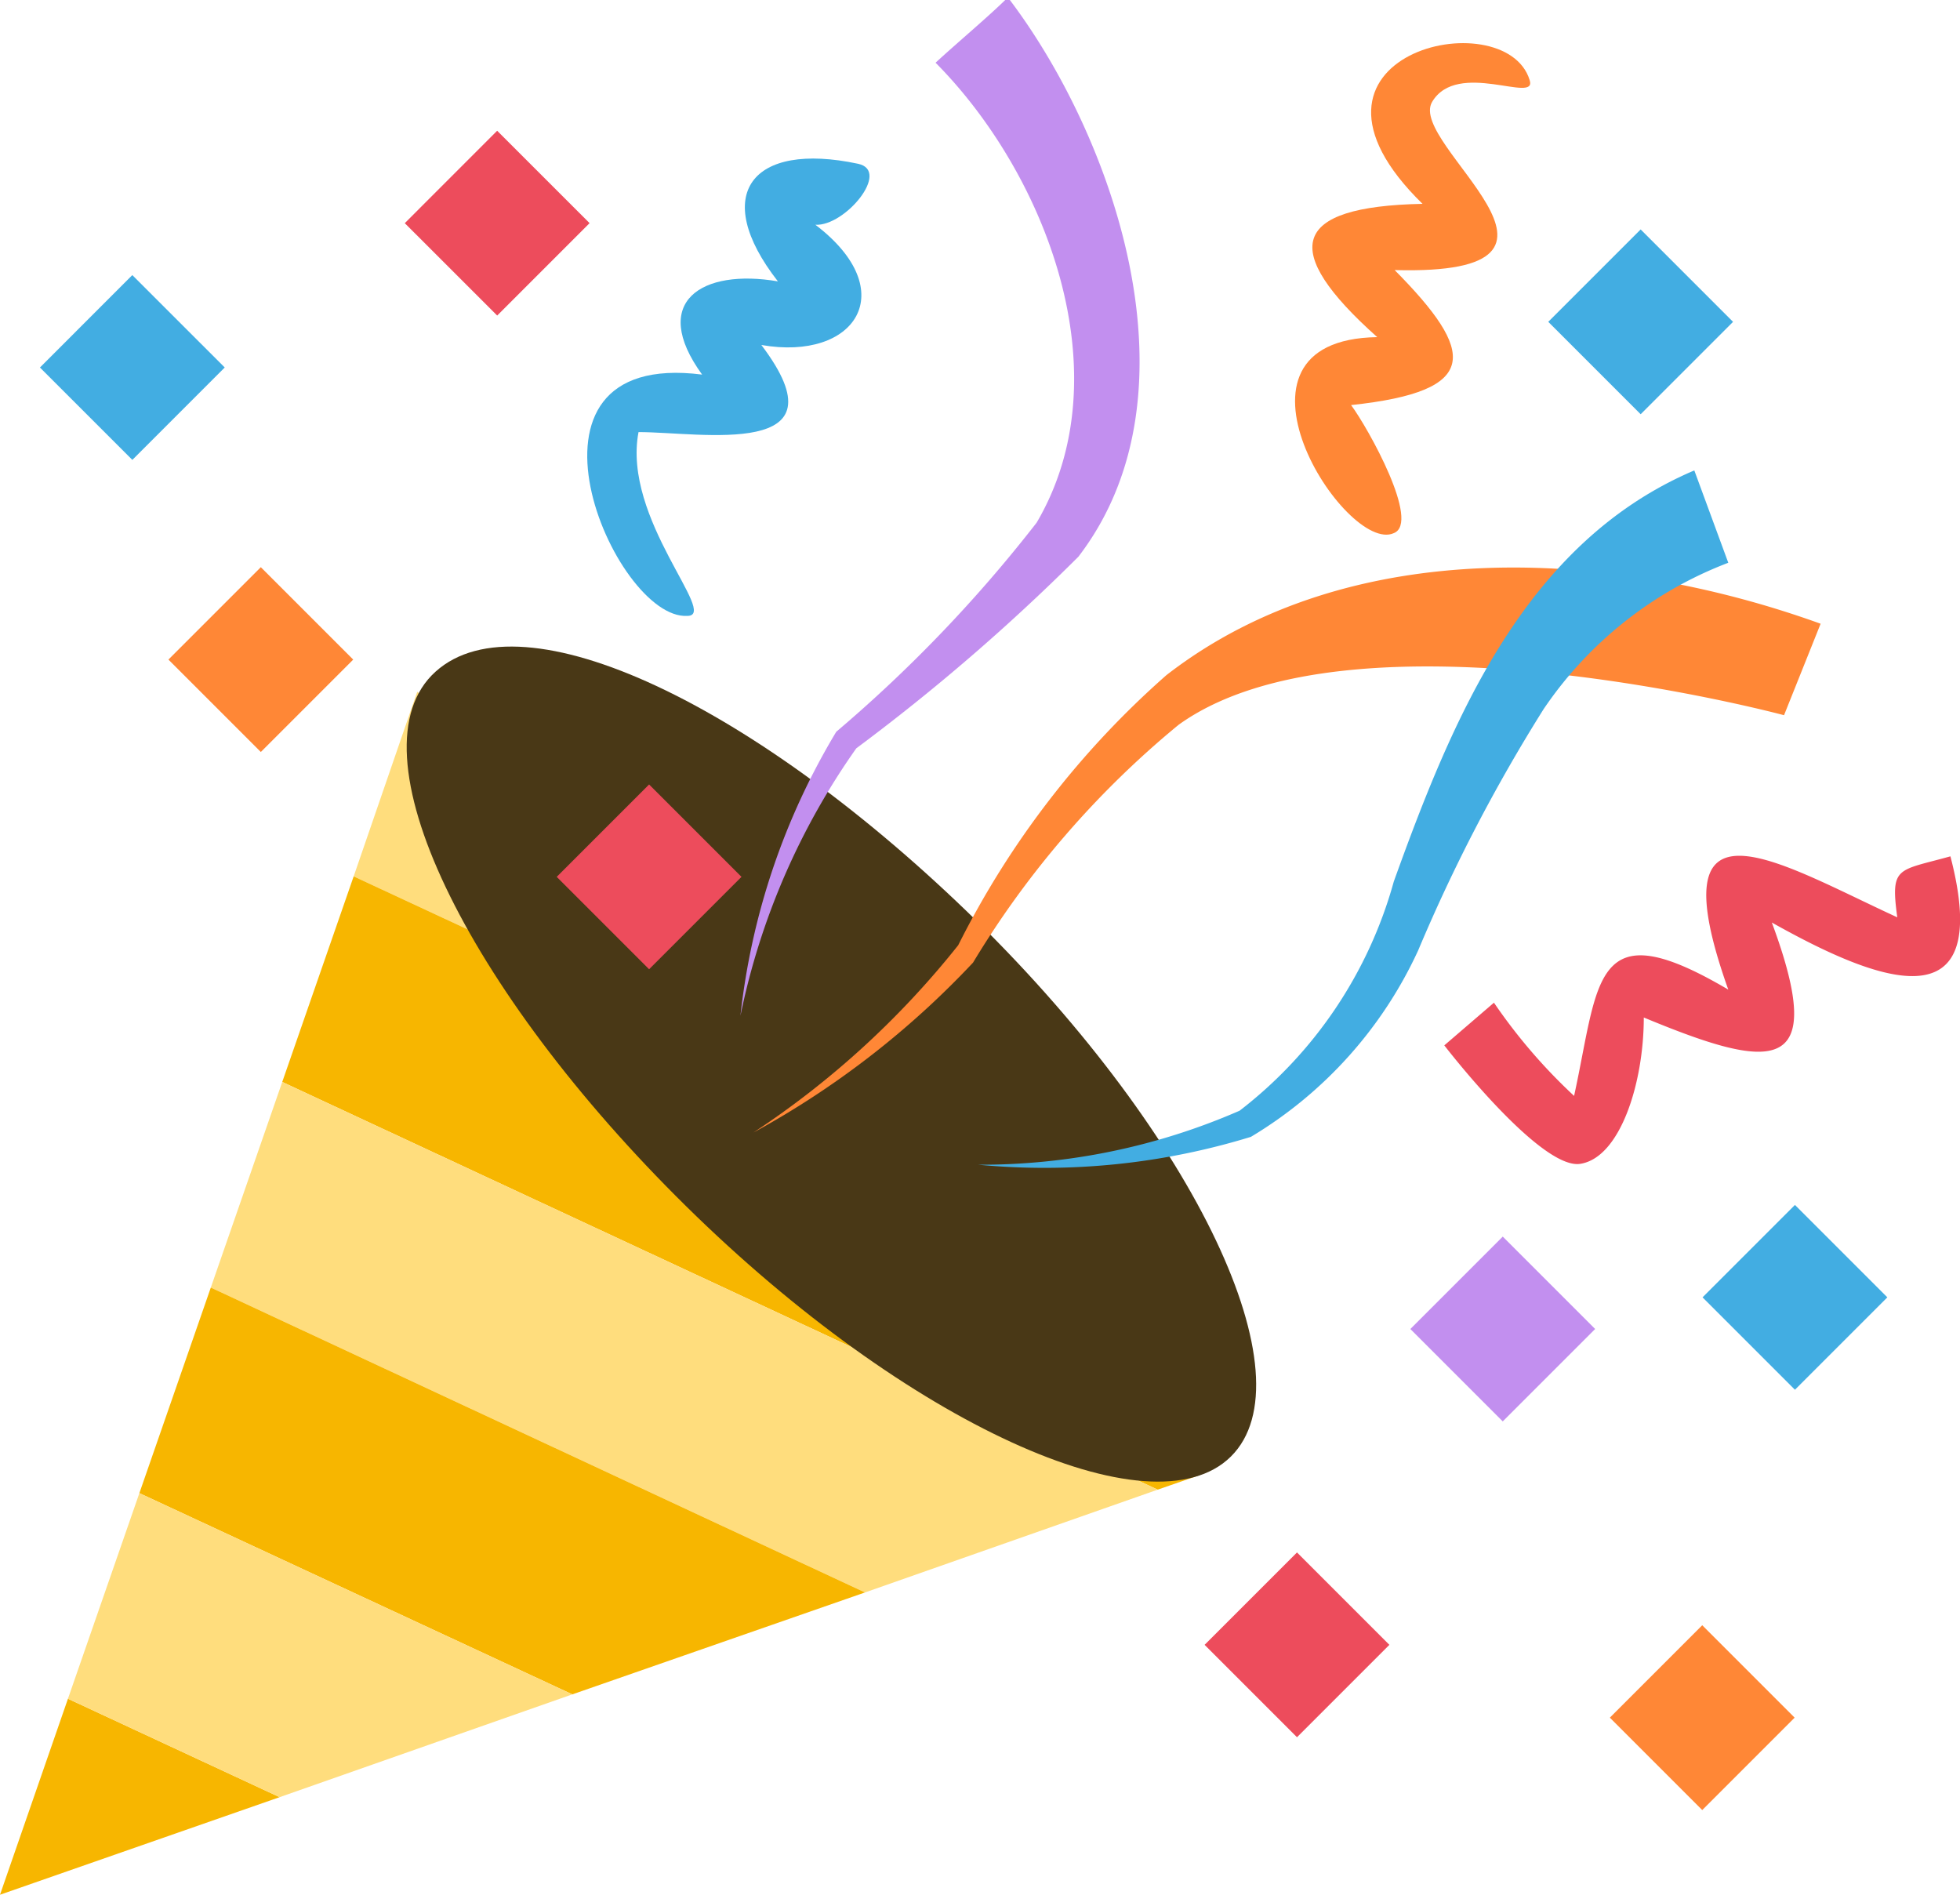 <svg xmlns="http://www.w3.org/2000/svg" viewBox="0 0 22.5 21.75"><defs><style>.cls-1{fill:#f7b600;}.cls-2{fill:#ffdd7d;}.cls-3{fill:#493816;}.cls-4{fill:#42ade2;}.cls-5{fill:#ff8736;}.cls-6{fill:#ed4c5c;}.cls-7{fill:#c28fef;}</style></defs><title>party_canon</title><g id="Lager_2" data-name="Lager 2"><g id="Lager_1-2" data-name="Lager 1"><polygon class="cls-1" points="0 21.75 3.21 20.63 0.78 19.5 0 21.75"/><polygon class="cls-2" points="9.35 12.52 4.79 7.94 4.06 10.06 9.35 12.52"/><polygon class="cls-1" points="4.06 10.06 3.24 12.42 13.29 17.1 13.75 16.94 9.35 12.52 4.06 10.06"/><polygon class="cls-2" points="2.42 14.78 9.93 18.28 13.29 17.1 3.24 12.42 2.42 14.78"/><polygon class="cls-1" points="1.6 17.14 6.57 19.45 9.93 18.28 2.42 14.78 1.6 17.14"/><polygon class="cls-2" points="1.6 17.14 0.78 19.5 3.21 20.63 6.57 19.45 1.6 17.14"/><path class="cls-3" d="M11.21,10.57c2.53,2.49,3.83,5.25,2.92,6.15s-3.72-.38-6.25-2.87S4,8.61,5,7.71,8.68,8.09,11.21,10.57Z"/><path class="cls-4" d="M8.06,4.3c-.61-.84,0-1.22.87-1.07-.78-1-.3-1.61.92-1.35.38.08-.15.72-.49.7,1,.76.46,1.57-.62,1.38,1,1.32-.69,1-1.41,1-.19,1,.93,2.11.56,2.11C7.05,7.12,5.71,4,8.06,4.3Z"/><path class="cls-5" d="M16,6.12c-.55.25-2.14-2.22-.19-2.25-1.12-1-1-1.5.52-1.53C14.57.62,17.28,0,17.56.92c.09.28-.83-.24-1.12.25s2.11,2-.43,1.93c.93.94,1,1.39-.5,1.55C15.71,4.92,16.31,6,16,6.12Z"/><path class="cls-6" d="M16.58,12l.57-.49a6.31,6.31,0,0,0,.92,1.07c.29-1.33.21-2.14,1.77-1.22C19,9,20.41,9.9,21.78,10.53c-.08-.59,0-.53.61-.7.52,2-.89,1.41-2.05.76.66,1.78,0,1.7-1.47,1.09,0,.75-.27,1.61-.73,1.68S16.58,12,16.58,12Z"/><path class="cls-7" d="M12.38,6.39a23.27,23.27,0,0,1-2.55,2.2A8.15,8.15,0,0,0,8.5,11.66,8,8,0,0,1,9.6,8.4,16.1,16.1,0,0,0,11.9,6c1-1.7.11-4-1.16-5.28.26-.24.62-.54.83-.75C12.77,1.54,13.83,4.5,12.38,6.39Z"/><path class="cls-5" d="M13.53,8.32a10.66,10.66,0,0,0-2.36,2.73A10.08,10.08,0,0,1,8.65,13,10.09,10.09,0,0,0,11,10.85a10.22,10.22,0,0,1,2.39-3.1c2.1-1.63,5.13-1.45,7.51-.59l-.42,1.05S15.53,6.88,13.53,8.32Z"/><path class="cls-4" d="M17.72,8.14a19.14,19.14,0,0,0-1.44,2.77,4.86,4.86,0,0,1-1.92,2.14,8.06,8.06,0,0,1-3.13.32,7.43,7.43,0,0,0,3-.62A5,5,0,0,0,16,10.12c.67-1.86,1.5-3.89,3.45-4.72l.39,1.06A4.49,4.49,0,0,0,17.72,8.14Z"/><rect class="cls-4" x="0.77" y="3.47" width="1.5" height="1.5" transform="translate(-2.54 2.31) rotate(-45.01)"/><rect class="cls-5" x="2.25" y="6.82" width="1.5" height="1.5" transform="translate(-4.48 4.34) rotate(-45)"/><rect class="cls-6" x="4.96" y="1.81" width="1.5" height="1.5" transform="translate(-0.14 4.79) rotate(-45.01)"/><rect class="cls-7" x="16.5" y="14.5" width="1.5" height="1.5" transform="translate(-5.73 16.67) rotate(-45)"/><rect class="cls-6" x="14.14" y="18.13" width="1.5" height="1.5" transform="translate(-8.99 16.06) rotate(-45)"/><rect class="cls-5" x="18.79" y="18.97" width="1.5" height="1.5" transform="translate(-8.22 19.59) rotate(-45)"/><rect class="cls-4" x="19.85" y="14.14" width="1.5" height="1.5" transform="translate(-4.49 18.93) rotate(-45)"/><rect class="cls-4" x="18.08" y="2.94" width="1.5" height="1.5" transform="translate(2.91 14.4) rotate(-45)"/><rect class="cls-6" x="6.7" y="9.31" width="1.5" height="1.5" transform="translate(-4.93 8.22) rotate(-45)"/></g></g></svg>